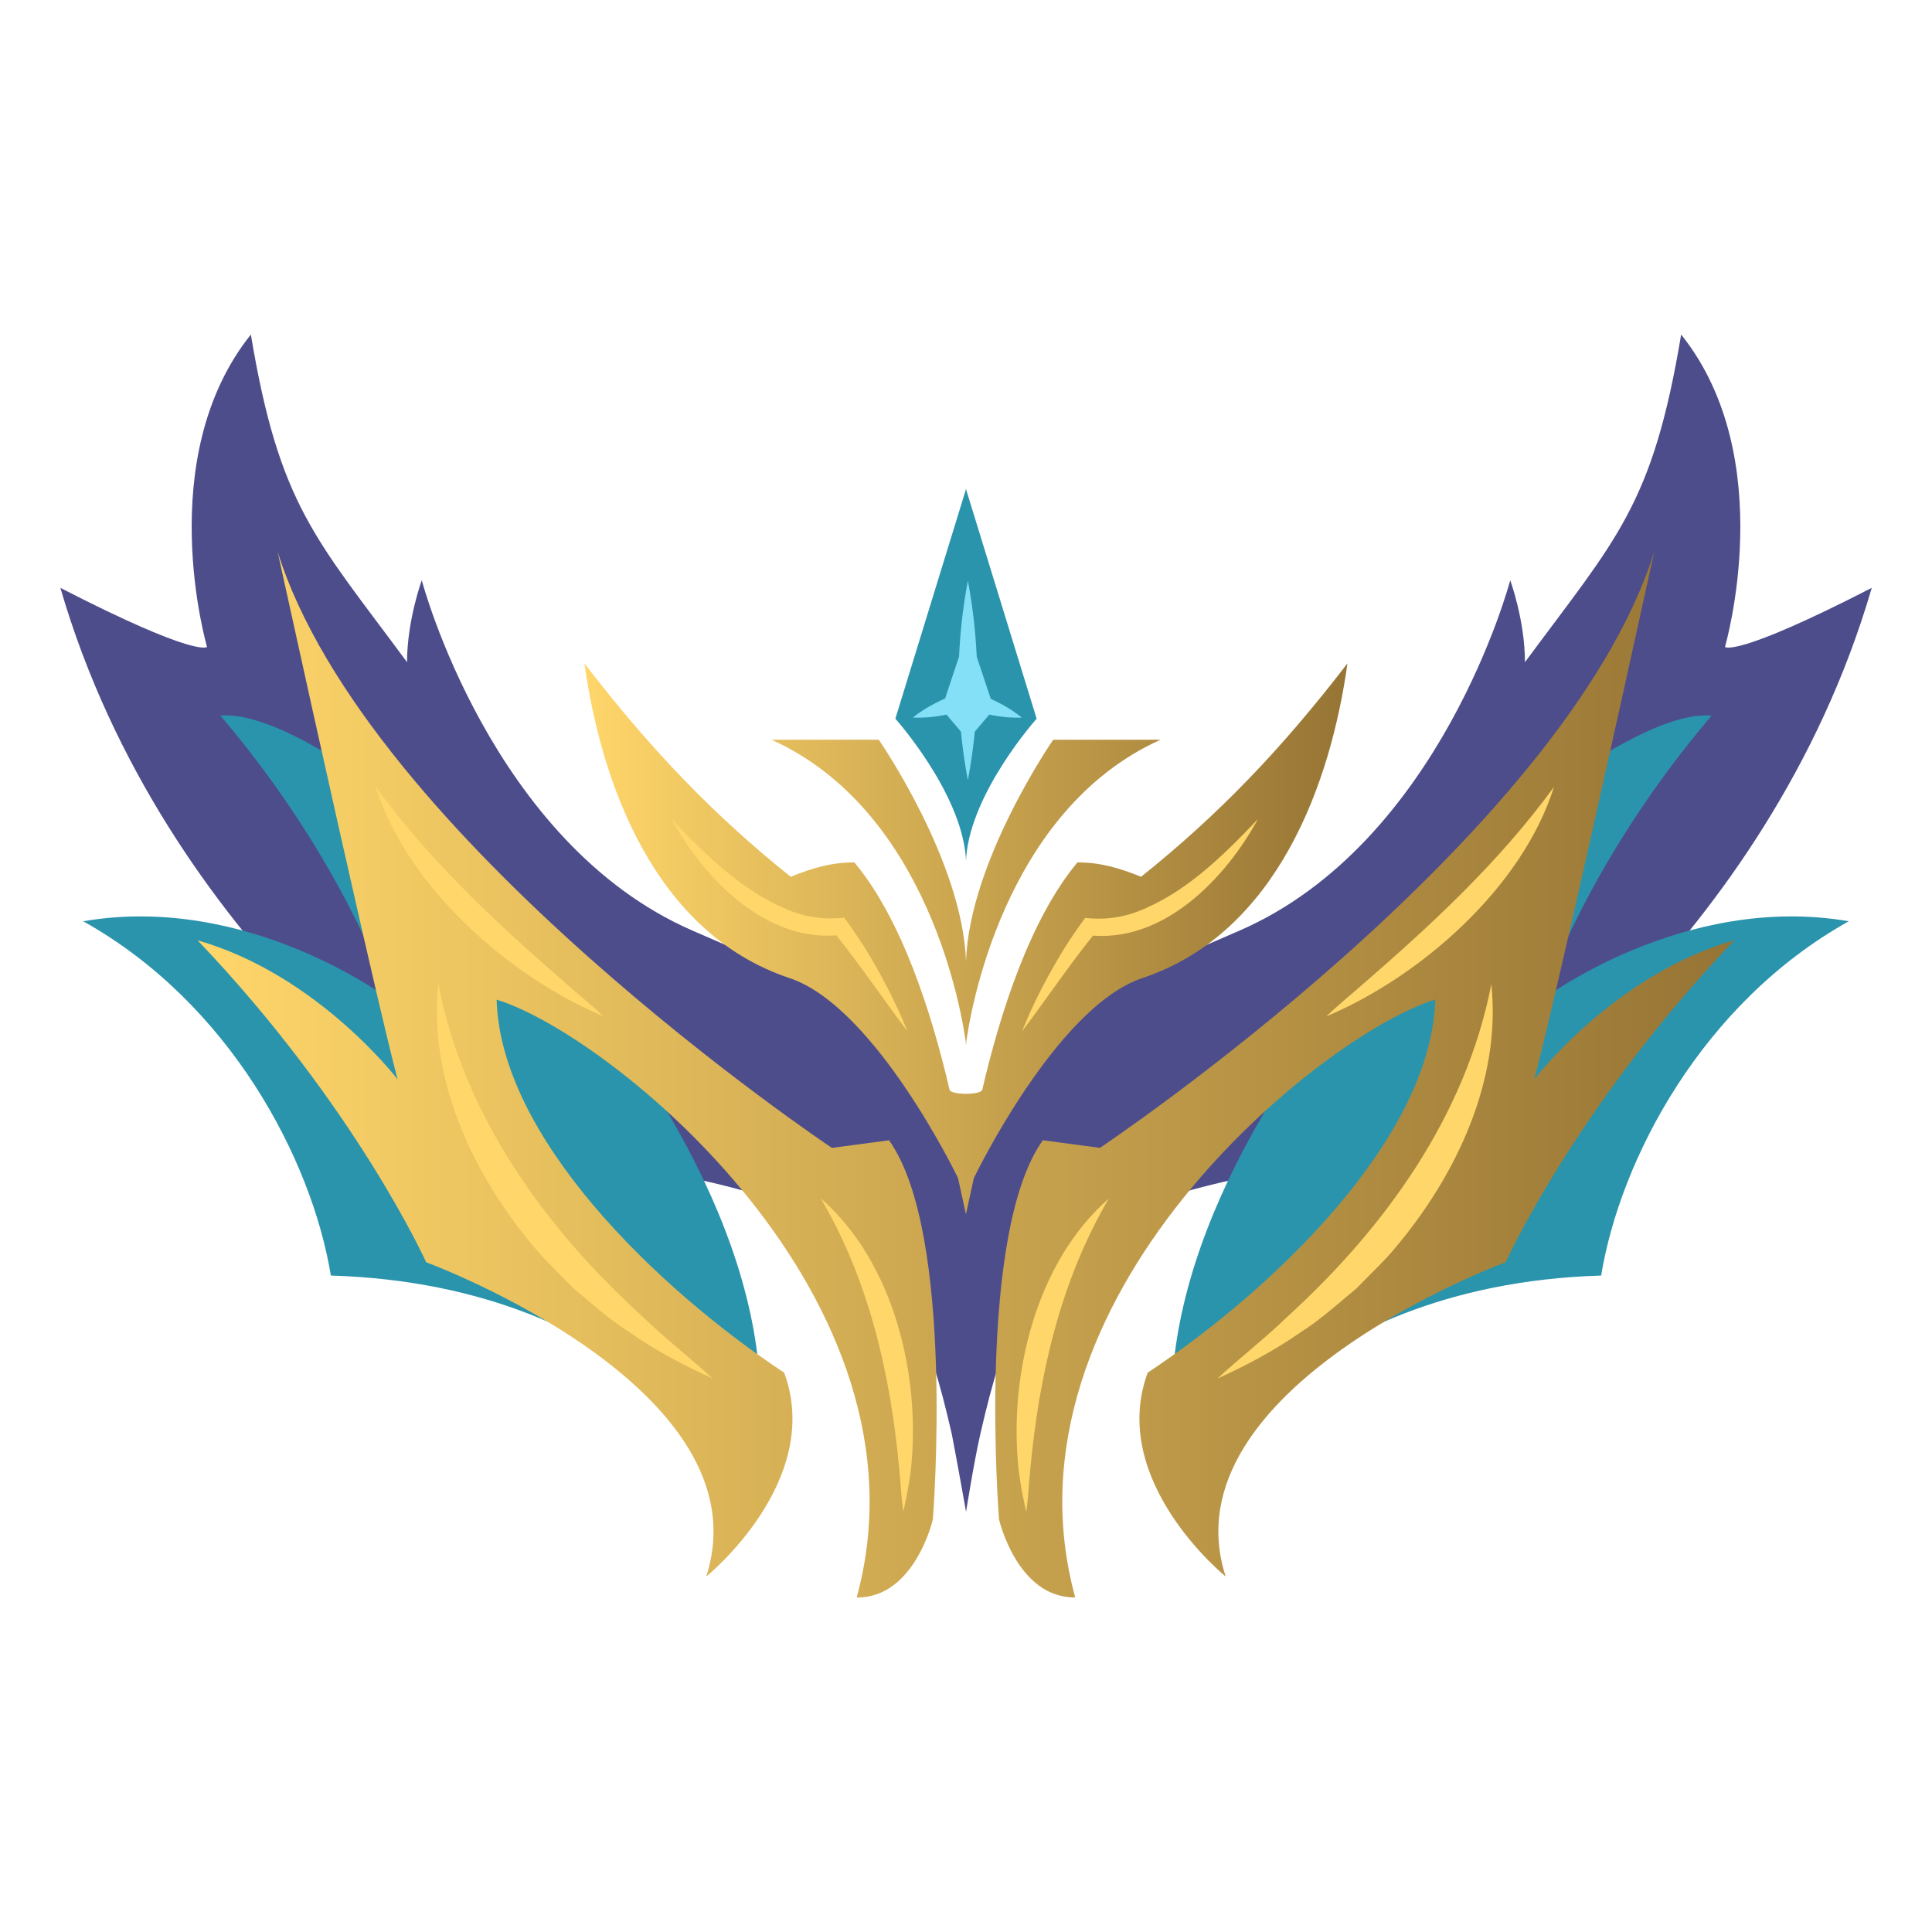 <svg xmlns="http://www.w3.org/2000/svg" xml:space="preserve" x="0px" y="0px" viewBox="0 0 320 320"><path d="M285.71 107.15s9.15-31.24-7.26-51.74c-4.73 28.4-10.73 33.76-25.87 54.27 0-6.94-2.44-13.57-2.44-13.57s-11.45 43.54-44.89 58.05c-23.93 10.39-37.04 15.47-45.25 40.82-8.21-25.35-21.32-30.43-45.25-40.82-33.45-14.51-44.89-58.05-44.89-58.05s-2.44 6.63-2.44 13.57C52.28 89.17 46.28 83.81 41.55 55.41c-16.41 20.51-7.26 51.74-7.26 51.74s-1.58 1.89-24.29-9.78c17.35 59.63 67.52 91.89 67.52 91.89 63.51 8.28 72.15 13.3 80.13 48.28.9 4.65 2.36 12.86 2.36 12.86s1.3-8.21 2.36-12.86c7.98-34.97 16.62-40 80.13-48.28 0 0 50.17-32.26 67.52-91.89-22.74 11.68-24.31 9.78-24.31 9.78" style="fill:#4e4d8c"/><path d="M123.9 247.24s-17.35-34.39-69.1-35.97c-3.16-19.25-16.72-45.12-41.02-58.68 27.45-4.73 50.8 12.99 50.8 12.99s-7.11-22.42-28.08-47.06c22.72-1.9 103.17 73.82 87.4 128.72m72.2 0s17.35-34.39 69.1-35.97c3.16-19.25 16.72-45.12 41.02-58.68-27.45-4.73-50.8 12.99-50.8 12.99s7.11-22.42 28.08-47.06c-22.72-1.9-103.17 73.82-87.4 128.72" style="fill:#2a94ac"/><linearGradient id="a" x1="96.817" x2="223.183" y1="155.495" y2="155.495" gradientUnits="userSpaceOnUse"><stop offset="0" style="stop-color:#ffd66a"/><stop offset="1" style="stop-color:#967434"/></linearGradient><path d="M223.18 109.88c-2.76 19.79-11.59 44.66-33.99 52.13-14.25 4.75-27.89 33.12-27.89 33.12l-1.31 5.99-1.31-5.99s-13.64-28.37-27.89-33.12c-22.4-7.46-31.23-32.33-33.99-52.13 10.99 14.29 21.36 25.08 34.16 35.34 3.58-1.44 6.7-2.38 10.55-2.38 7.86 9.4 12.82 24.98 15.76 37.64.21.92 5.22.92 5.43 0 2.94-12.66 7.91-28.24 15.76-37.64 3.85 0 6.96.94 10.54 2.38 12.82-10.26 23.19-21.05 34.18-35.34m-63.21 62.78v.43s.01-.09.03-.22c.02.13.03.22.03.22v-.43c.56-4.21 5.91-38.29 32.19-50.14h-17.77s-13.88 20.04-14.45 36.7c-.57-16.66-14.45-36.7-14.45-36.7h-17.77c26.28 11.85 31.63 45.93 32.19 50.14" style="fill:url(#a)"/><path d="M160.03 141.99c.85-10.87 11.67-22.95 11.67-22.95l-11.67-37.93v-.18l-.03.09-.03-.09v.18l-11.67 37.93s10.82 12.08 11.67 22.95v.51c0-.08.02-.17.03-.25l.03.25z" style="fill:#2a94ac"/><linearGradient id="b" x1="32.717" x2="287.247" y1="177.984" y2="177.984" gradientUnits="userSpaceOnUse"><stop offset="0" style="stop-color:#ffd66a"/><stop offset="1" style="stop-color:#967434"/></linearGradient><path d="M147.25 188.87c11.04 15.46 7.26 62.79 7.26 62.79s-2.98 13.01-12.62 12.94c13.57-49.51-41.01-93.39-59.63-99.02.63 22.77 26.5 47.77 47.63 61.79 6.61 17.98-12.92 33.76-12.92 33.76 10.1-31.24-46.38-52.06-46.38-52.06s-11.67-25.87-37.86-53.32c19.88 5.68 33.13 23.03 33.13 23.03s-2.84-9.78-19.88-87.4c14.83 47.33 91.81 98.75 91.81 98.75s-.01 0 9.46-1.26m106.87-10.1s2.84-9.78 19.88-87.4c-14.83 47.33-91.81 98.75-91.81 98.75l-9.46-1.26c-11.04 15.46-7.26 62.79-7.26 62.79s2.98 13.01 12.62 12.94c-13.57-49.51 41.02-93.39 59.63-99.02-.63 22.77-26.5 47.77-47.63 61.79-6.61 17.98 12.92 33.76 12.92 33.76-10.1-31.24 46.38-52.06 46.38-52.06s11.67-25.87 37.86-53.32c-19.88 5.68-33.13 23.03-33.13 23.03" style="fill:url(#b)"/><path d="M160.31 96.2a88.7 88.7 0 0 1 0 33.01c-2.07-10.89-2.05-22.13 0-33.01" style="fill:#84e0f7"/><path d="M169.25 118.86c-3.22.13-6.38-.6-9.41-1.58h.94c-3.08 1-6.29 1.73-9.56 1.57.65-.57 1.35-1 2.04-1.45 2.21-1.35 4.61-2.35 7.06-3.12 3.18 1.08 6.31 2.44 8.93 4.58" style="fill:#84e0f7"/><path d="M72.6 162.98c4.24 21.83 17.65 40.37 33.79 55.06 3.61 3.51 7.89 6.82 11.61 10.26-4.57-2.04-9.57-4.7-13.71-7.62-3.35-2.11-6.3-4.78-9.33-7.32l-.93-.94c-1.69-1.75-3.95-3.87-5.48-5.76-10.12-11.94-17.64-27.78-15.95-43.68m63.34 35.5c12.16 10.62 16.63 29.46 14.92 45.06-.3 2.31-.73 4.6-1.25 6.86-.33-2.32-.42-4.61-.65-6.88-1.43-15.68-4.95-31.31-13.02-45.04M62.21 130.3c9.26 12.71 20.77 23.29 32.6 33.51 1.7 1.49 3.45 2.9 5.11 4.52-15.7-6.64-32.5-21.44-37.71-38.03m49 5.35c5.8 6.08 12 12.25 19.95 15.3 2.78 1.05 5.73 1.38 8.66 1.04 1.18 1.61 2.33 3.26 3.38 4.93 2.73 4.43 5.15 9.04 7.09 13.88-4.13-5.47-7.96-11.2-12.25-16.48l1.29.53c-12.32 1.46-22.7-9.26-28.12-19.2m135.8 27.36c1.69 15.9-5.84 31.75-15.93 43.69-1.52 1.89-3.79 4.01-5.48 5.76l-.93.94c-3.04 2.53-5.98 5.21-9.33 7.32-4.14 2.91-9.13 5.57-13.71 7.62 3.71-3.43 8-6.75 11.61-10.26 16.12-14.7 29.53-33.24 33.77-55.07m-63.35 35.5c-8.06 13.73-11.59 29.36-13.03 45.04-.23 2.27-.31 4.55-.65 6.88-.53-2.26-.95-4.55-1.25-6.86-1.7-15.61 2.76-34.41 14.93-45.06m73.73-68.18c-5.2 16.59-22 31.39-37.71 38.02 1.65-1.61 3.41-3.03 5.11-4.52 11.83-10.22 23.34-20.79 32.6-33.5m-49.05 5.36c-5.42 9.94-15.8 20.66-28.11 19.2l1.29-.53c-4.29 5.28-8.12 11.01-12.25 16.48 1.93-4.84 4.36-9.44 7.09-13.88 1.05-1.67 2.2-3.32 3.38-4.93 2.94.35 5.88.01 8.66-1.04 7.93-3.05 14.14-9.22 19.94-15.3" style="fill:#ffd66a"/><path d="m155.97 117.43 4.34 5.09 4.34-5.09s-4.11-12.6-4.34-12.6-4.34 12.6-4.34 12.6" style="fill:#84e0f7"/></svg>